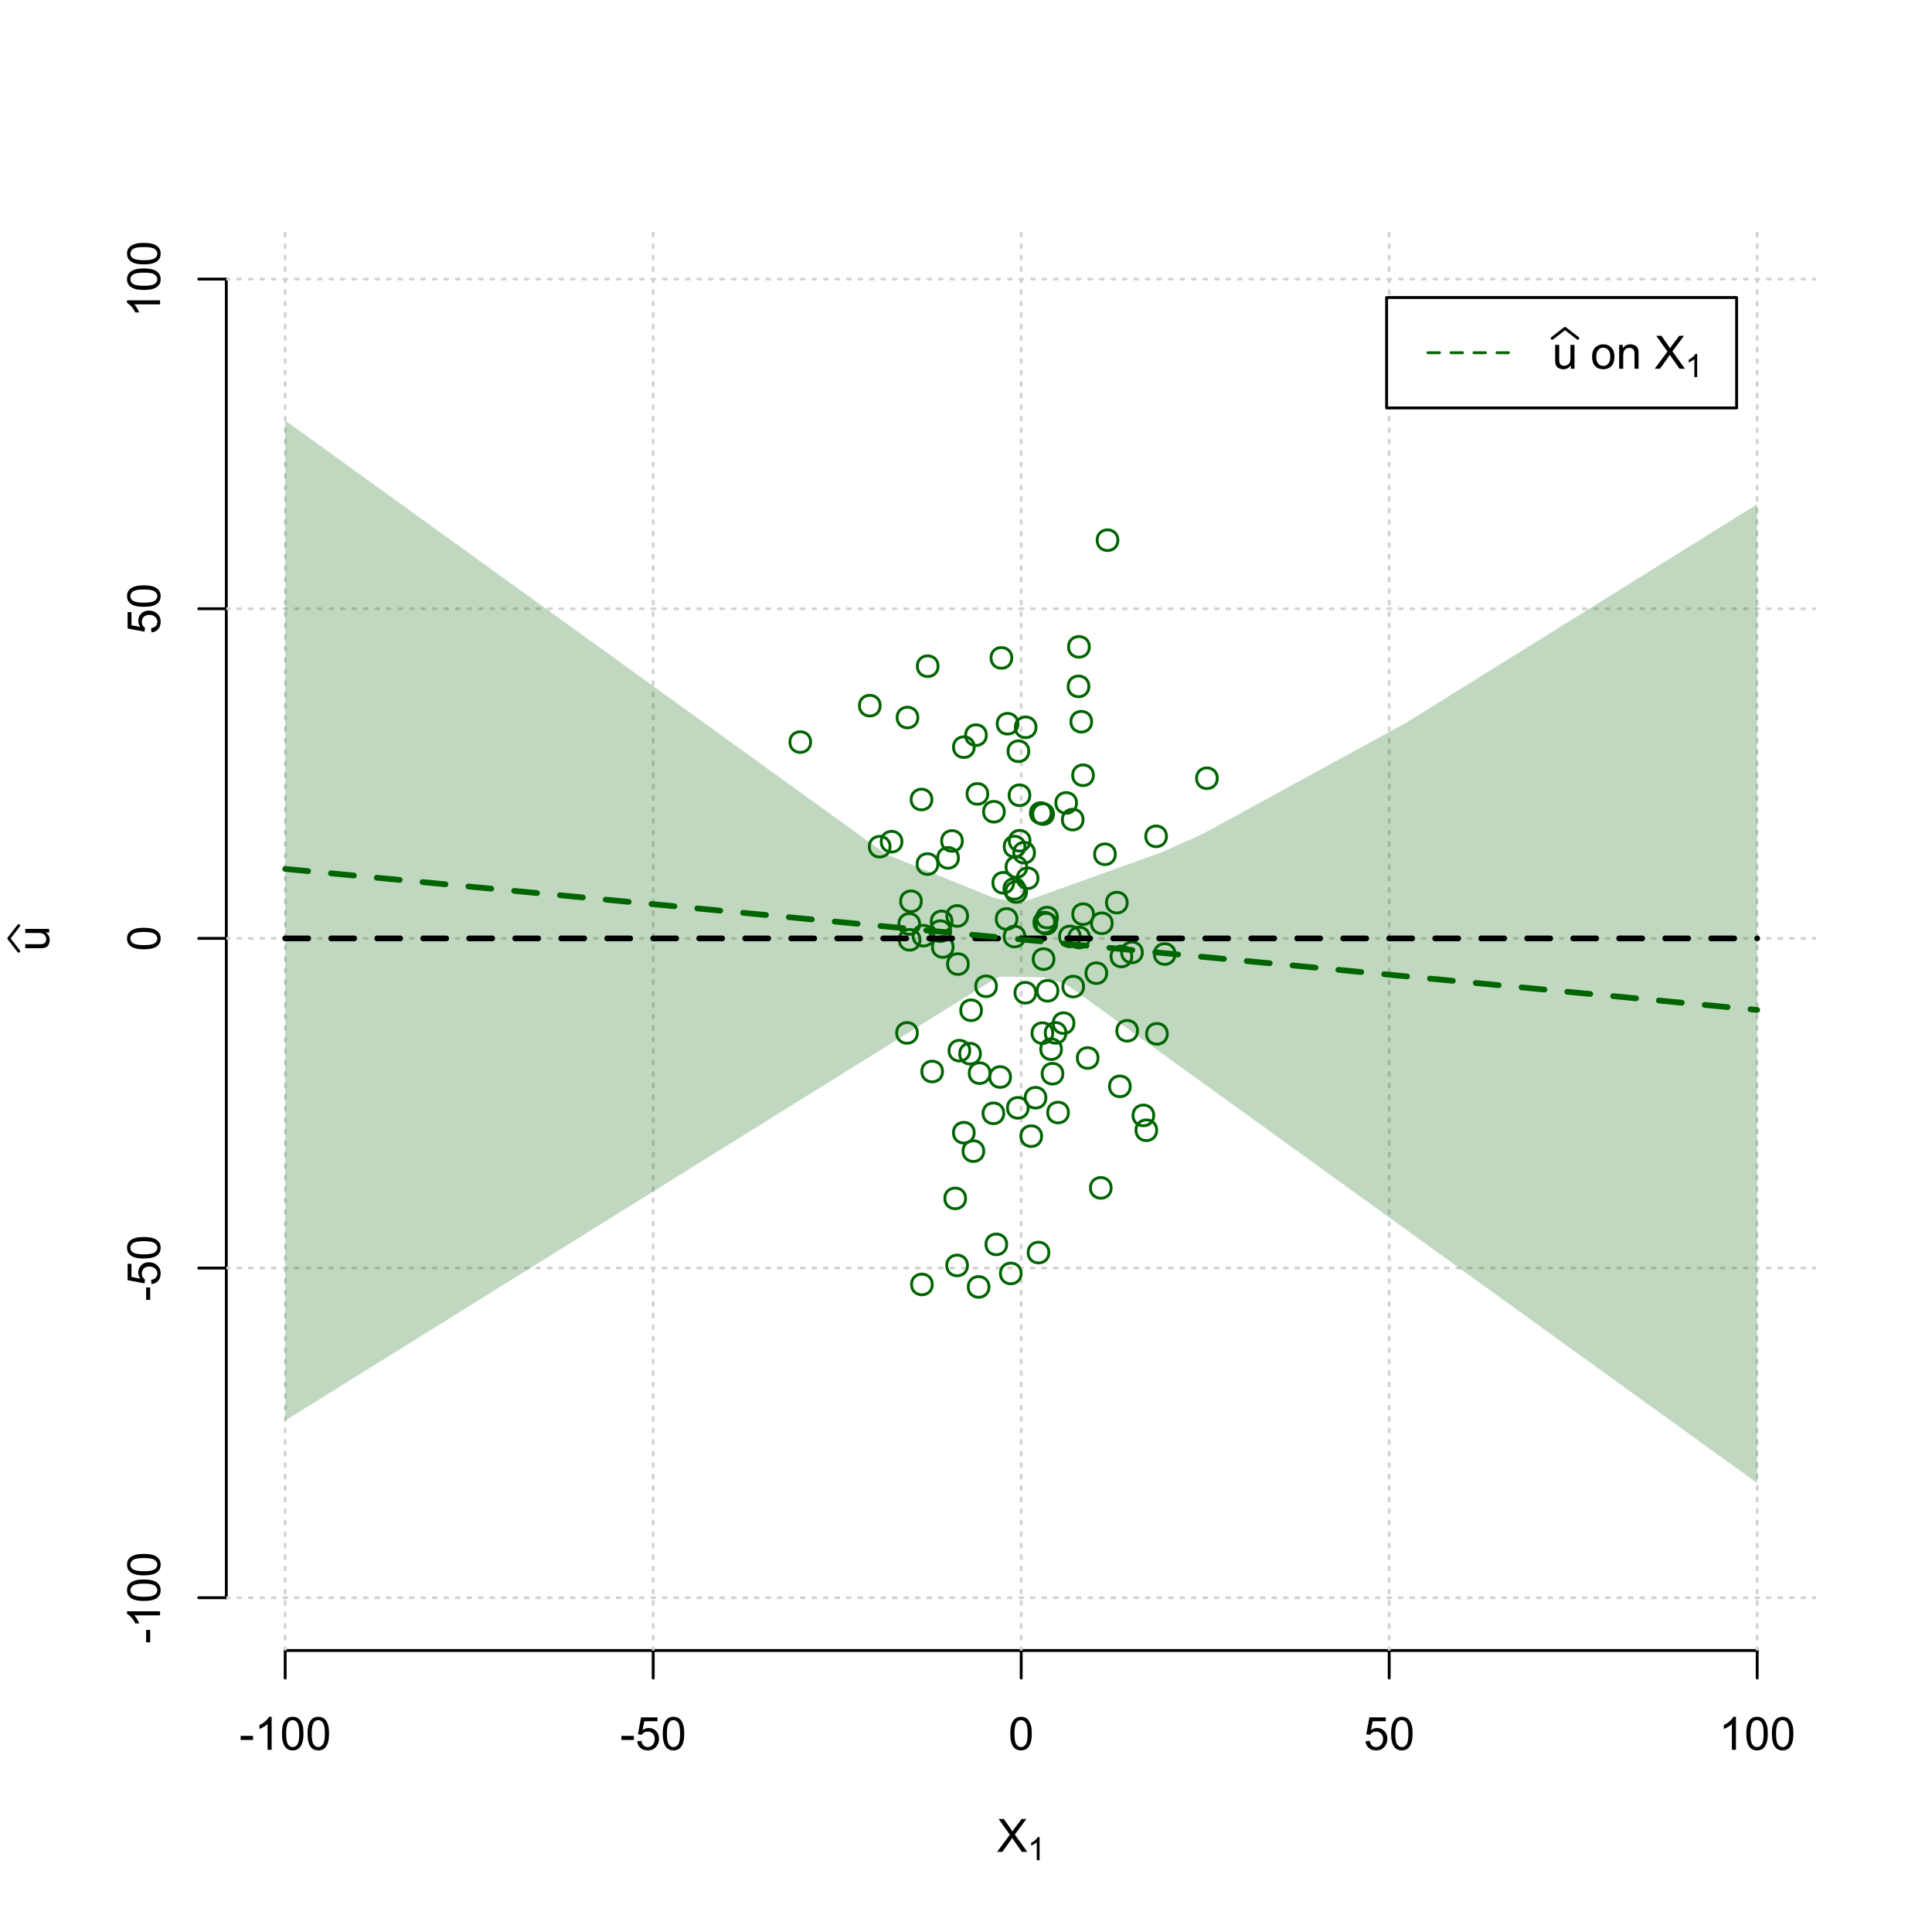 <?xml version="1.0" encoding="UTF-8"?>
<svg xmlns="http://www.w3.org/2000/svg" xmlns:xlink="http://www.w3.org/1999/xlink" width="504pt" height="504pt" viewBox="0 0 504 504" version="1.1">
<defs>
<g>
<symbol overflow="visible" id="glyph0-0">
<path style="stroke:none;" d="M 1.5 0 L 1.5 -7.5 L 7.5 -7.5 L 7.5 0 Z M 1.688 -0.188 L 7.312 -0.188 L 7.312 -7.312 L 1.688 -7.312 Z M 1.688 -0.188 "/>
</symbol>
<symbol overflow="visible" id="glyph0-1">
<path style="stroke:none;" d="M 0.055 0 L 3.375 -4.477 L 0.445 -8.59 L 1.797 -8.59 L 3.359 -6.387 C 3.68 -5.93 3.91 -5.578 4.047 -5.332 C 4.238 -5.645 4.465 -5.969 4.727 -6.312 L 6.457 -8.59 L 7.695 -8.59 L 4.676 -4.539 L 7.93 0 L 6.523 0 L 4.359 -3.062 C 4.238 -3.238 4.113 -3.43 3.984 -3.641 C 3.789 -3.324 3.652 -3.109 3.574 -2.992 L 1.418 0 Z M 0.055 0 "/>
</symbol>
<symbol overflow="visible" id="glyph0-2">
<path style="stroke:none;" d="M 0.383 -2.578 L 0.383 -3.641 L 3.621 -3.641 L 3.621 -2.578 Z M 0.383 -2.578 "/>
</symbol>
<symbol overflow="visible" id="glyph0-3">
<path style="stroke:none;" d="M 4.469 0 L 3.414 0 L 3.414 -6.719 C 3.16 -6.477 2.828 -6.234 2.414 -5.996 C 2 -5.75 1.629 -5.57 1.305 -5.449 L 1.305 -6.469 C 1.895 -6.742 2.41 -7.078 2.852 -7.477 C 3.293 -7.871 3.605 -8.254 3.789 -8.625 L 4.469 -8.625 Z M 4.469 0 "/>
</symbol>
<symbol overflow="visible" id="glyph0-4">
<path style="stroke:none;" d="M 0.5 -4.234 C 0.496 -5.246 0.602 -6.062 0.812 -6.688 C 1.02 -7.305 1.328 -7.785 1.742 -8.121 C 2.148 -8.457 2.668 -8.625 3.297 -8.625 C 3.758 -8.625 4.164 -8.531 4.512 -8.348 C 4.855 -8.16 5.141 -7.891 5.371 -7.543 C 5.594 -7.191 5.773 -6.766 5.906 -6.266 C 6.035 -5.762 6.098 -5.086 6.102 -4.234 C 6.098 -3.227 5.996 -2.414 5.789 -1.797 C 5.578 -1.176 5.266 -0.695 4.859 -0.359 C 4.445 -0.02 3.926 0.145 3.297 0.148 C 2.465 0.145 1.816 -0.148 1.348 -0.742 C 0.781 -1.457 0.496 -2.621 0.5 -4.234 Z M 1.582 -4.234 C 1.582 -2.824 1.746 -1.887 2.074 -1.418 C 2.402 -0.949 2.809 -0.715 3.297 -0.719 C 3.777 -0.715 4.184 -0.949 4.52 -1.422 C 4.848 -1.887 5.016 -2.824 5.016 -4.234 C 5.016 -5.648 4.848 -6.59 4.52 -7.055 C 4.184 -7.516 3.773 -7.746 3.289 -7.75 C 2.801 -7.746 2.414 -7.543 2.125 -7.137 C 1.762 -6.613 1.582 -5.645 1.582 -4.234 Z M 1.582 -4.234 "/>
</symbol>
<symbol overflow="visible" id="glyph0-5">
<path style="stroke:none;" d="M 0.5 -2.25 L 1.605 -2.344 C 1.684 -1.805 1.871 -1.398 2.176 -1.125 C 2.473 -0.852 2.836 -0.715 3.258 -0.719 C 3.766 -0.715 4.195 -0.906 4.547 -1.293 C 4.898 -1.672 5.074 -2.18 5.074 -2.82 C 5.074 -3.414 4.902 -3.891 4.566 -4.242 C 4.227 -4.59 3.785 -4.762 3.242 -4.766 C 2.898 -4.762 2.594 -4.684 2.32 -4.531 C 2.047 -4.375 1.832 -4.176 1.676 -3.93 L 0.688 -4.062 L 1.516 -8.473 L 5.789 -8.473 L 5.789 -7.465 L 2.359 -7.465 L 1.898 -5.156 C 2.414 -5.516 2.953 -5.695 3.523 -5.695 C 4.27 -5.695 4.902 -5.434 5.422 -4.914 C 5.934 -4.395 6.191 -3.727 6.195 -2.914 C 6.191 -2.133 5.965 -1.461 5.516 -0.898 C 4.961 -0.199 4.211 0.145 3.258 0.148 C 2.477 0.145 1.836 -0.07 1.344 -0.508 C 0.844 -0.941 0.562 -1.523 0.5 -2.25 Z M 0.5 -2.25 "/>
</symbol>
<symbol overflow="visible" id="glyph0-6">
<path style="stroke:none;" d="M 4.867 0 L 4.867 -0.914 C 4.379 -0.211 3.723 0.141 2.895 0.141 C 2.527 0.141 2.184 0.07 1.867 -0.07 C 1.547 -0.211 1.309 -0.387 1.156 -0.602 C 1 -0.812 0.895 -1.074 0.832 -1.383 C 0.785 -1.59 0.762 -1.918 0.766 -2.367 L 0.766 -6.223 L 1.82 -6.223 L 1.82 -2.773 C 1.816 -2.219 1.84 -1.848 1.887 -1.656 C 1.949 -1.379 2.09 -1.16 2.309 -1.004 C 2.523 -0.84 2.789 -0.762 3.105 -0.766 C 3.418 -0.762 3.715 -0.844 3.996 -1.008 C 4.273 -1.172 4.469 -1.391 4.586 -1.672 C 4.699 -1.949 4.758 -2.355 4.758 -2.891 L 4.758 -6.223 L 5.812 -6.223 L 5.812 0 Z M 4.867 0 "/>
</symbol>
<symbol overflow="visible" id="glyph0-7">
<path style="stroke:none;" d=""/>
</symbol>
<symbol overflow="visible" id="glyph0-8">
<path style="stroke:none;" d="M 0.398 -3.109 C 0.398 -4.262 0.719 -5.117 1.359 -5.672 C 1.895 -6.133 2.547 -6.363 3.316 -6.363 C 4.172 -6.363 4.871 -6.082 5.414 -5.52 C 5.953 -4.957 6.223 -4.184 6.227 -3.199 C 6.223 -2.398 6.102 -1.766 5.867 -1.309 C 5.625 -0.848 5.277 -0.492 4.82 -0.238 C 4.359 0.016 3.859 0.141 3.316 0.141 C 2.441 0.141 1.734 -0.137 1.203 -0.695 C 0.664 -1.254 0.398 -2.059 0.398 -3.109 Z M 1.484 -3.109 C 1.48 -2.309 1.656 -1.711 2.004 -1.32 C 2.348 -0.922 2.785 -0.727 3.316 -0.727 C 3.84 -0.727 4.273 -0.926 4.621 -1.324 C 4.969 -1.723 5.145 -2.328 5.145 -3.148 C 5.145 -3.914 4.969 -4.496 4.617 -4.895 C 4.266 -5.289 3.832 -5.488 3.316 -5.492 C 2.785 -5.488 2.348 -5.293 2.004 -4.898 C 1.656 -4.5 1.48 -3.902 1.484 -3.109 Z M 1.484 -3.109 "/>
</symbol>
<symbol overflow="visible" id="glyph0-9">
<path style="stroke:none;" d="M 0.789 0 L 0.789 -6.223 L 1.742 -6.223 L 1.742 -5.336 C 2.195 -6.02 2.855 -6.363 3.719 -6.363 C 4.09 -6.363 4.434 -6.293 4.754 -6.16 C 5.066 -6.023 5.305 -5.848 5.461 -5.633 C 5.617 -5.41 5.727 -5.152 5.789 -4.852 C 5.828 -4.656 5.848 -4.312 5.848 -3.828 L 5.848 0 L 4.793 0 L 4.793 -3.785 C 4.793 -4.215 4.75 -4.535 4.668 -4.75 C 4.586 -4.961 4.441 -5.129 4.234 -5.258 C 4.023 -5.383 3.777 -5.449 3.5 -5.449 C 3.047 -5.449 2.66 -5.305 2.332 -5.02 C 2.004 -4.734 1.84 -4.195 1.844 -3.398 L 1.844 0 Z M 0.789 0 "/>
</symbol>
<symbol overflow="visible" id="glyph1-0">
<path style="stroke:none;" d="M 1.051 0 L 1.051 -5.25 L 5.25 -5.25 L 5.25 0 Z M 1.18 -0.133 L 5.117 -0.133 L 5.117 -5.117 L 1.18 -5.117 Z M 1.18 -0.133 "/>
</symbol>
<symbol overflow="visible" id="glyph1-1">
<path style="stroke:none;" d="M 3.129 0 L 2.391 0 L 2.391 -4.703 C 2.211 -4.531 1.977 -4.363 1.691 -4.195 C 1.398 -4.023 1.141 -3.895 0.914 -3.812 L 0.914 -4.527 C 1.328 -4.719 1.688 -4.953 1.996 -5.234 C 2.305 -5.508 2.523 -5.777 2.652 -6.039 L 3.129 -6.039 Z M 3.129 0 "/>
</symbol>
<symbol overflow="visible" id="glyph2-0">
<path style="stroke:none;" d="M 0 -1.5 L -7.5 -1.5 L -7.5 -7.5 L 0 -7.5 Z M -0.188 -1.688 L -0.188 -7.312 L -7.312 -7.312 L -7.312 -1.688 Z M -0.188 -1.688 "/>
</symbol>
<symbol overflow="visible" id="glyph2-1">
<path style="stroke:none;" d="M 0 -4.867 L -0.914 -4.867 C -0.211 -4.379 0.141 -3.723 0.141 -2.895 C 0.141 -2.527 0.07 -2.184 -0.07 -1.867 C -0.211 -1.547 -0.387 -1.309 -0.598 -1.156 C -0.809 -1 -1.07 -0.895 -1.383 -0.832 C -1.59 -0.789 -1.918 -0.766 -2.367 -0.77 L -6.223 -0.77 L -6.223 -1.824 L -2.773 -1.824 C -2.219 -1.82 -1.848 -1.844 -1.656 -1.887 C -1.379 -1.949 -1.16 -2.09 -1.004 -2.309 C -0.84 -2.523 -0.762 -2.789 -0.766 -3.105 C -0.762 -3.418 -0.844 -3.715 -1.008 -3.996 C -1.172 -4.273 -1.391 -4.469 -1.672 -4.586 C -1.945 -4.699 -2.352 -4.758 -2.887 -4.758 L -6.223 -4.758 L -6.223 -5.812 L 0 -5.812 Z M 0 -4.867 "/>
</symbol>
<symbol overflow="visible" id="glyph2-2">
<path style="stroke:none;" d="M -2.578 -0.383 L -3.641 -0.383 L -3.641 -3.621 L -2.578 -3.621 Z M -2.578 -0.383 "/>
</symbol>
<symbol overflow="visible" id="glyph2-3">
<path style="stroke:none;" d="M 0 -4.469 L 0 -3.414 L -6.719 -3.418 C -6.477 -3.16 -6.234 -2.828 -5.996 -2.418 C -5.75 -2.004 -5.57 -1.633 -5.449 -1.309 L -6.469 -1.309 C -6.742 -1.895 -7.078 -2.41 -7.477 -2.852 C -7.871 -3.293 -8.254 -3.605 -8.625 -3.793 L -8.625 -4.473 Z M 0 -4.469 "/>
</symbol>
<symbol overflow="visible" id="glyph2-4">
<path style="stroke:none;" d="M -4.234 -0.5 C -5.246 -0.496 -6.062 -0.602 -6.688 -0.812 C -7.305 -1.02 -7.785 -1.328 -8.121 -1.742 C -8.457 -2.152 -8.625 -2.672 -8.625 -3.301 C -8.625 -3.758 -8.531 -4.164 -8.348 -4.512 C -8.16 -4.859 -7.891 -5.145 -7.543 -5.371 C -7.191 -5.594 -6.766 -5.773 -6.266 -5.906 C -5.762 -6.035 -5.086 -6.098 -4.234 -6.102 C -3.223 -6.098 -2.41 -5.996 -1.793 -5.789 C -1.176 -5.578 -0.695 -5.266 -0.359 -4.859 C -0.02 -4.445 0.145 -3.926 0.148 -3.297 C 0.145 -2.465 -0.148 -1.816 -0.742 -1.348 C -1.457 -0.781 -2.621 -0.496 -4.234 -0.5 Z M -4.234 -1.582 C -2.824 -1.582 -1.887 -1.746 -1.418 -2.074 C -0.949 -2.402 -0.715 -2.809 -0.719 -3.297 C -0.715 -3.777 -0.949 -4.184 -1.422 -4.52 C -1.887 -4.848 -2.824 -5.016 -4.234 -5.016 C -5.648 -5.016 -6.59 -4.848 -7.055 -4.52 C -7.516 -4.188 -7.746 -3.777 -7.75 -3.289 C -7.746 -2.801 -7.543 -2.414 -7.137 -2.129 C -6.613 -1.762 -5.645 -1.582 -4.234 -1.582 Z M -4.234 -1.582 "/>
</symbol>
<symbol overflow="visible" id="glyph2-5">
<path style="stroke:none;" d="M -2.25 -0.5 L -2.344 -1.605 C -1.805 -1.684 -1.398 -1.871 -1.125 -2.176 C -0.852 -2.473 -0.715 -2.836 -0.719 -3.258 C -0.715 -3.766 -0.906 -4.195 -1.293 -4.547 C -1.672 -4.898 -2.18 -5.074 -2.816 -5.074 C -3.414 -5.074 -3.891 -4.902 -4.242 -4.566 C -4.59 -4.227 -4.762 -3.785 -4.766 -3.242 C -4.762 -2.898 -4.684 -2.594 -4.531 -2.32 C -4.375 -2.047 -4.176 -1.832 -3.93 -1.676 L -4.062 -0.688 L -8.473 -1.52 L -8.473 -5.789 L -7.465 -5.789 L -7.465 -2.363 L -5.156 -1.898 C -5.516 -2.414 -5.695 -2.953 -5.695 -3.523 C -5.695 -4.27 -5.434 -4.902 -4.914 -5.422 C -4.395 -5.934 -3.727 -6.191 -2.91 -6.195 C -2.133 -6.191 -1.461 -5.965 -0.895 -5.516 C -0.199 -4.961 0.145 -4.211 0.148 -3.258 C 0.145 -2.477 -0.07 -1.836 -0.508 -1.344 C -0.941 -0.848 -1.523 -0.566 -2.25 -0.5 Z M -2.25 -0.5 "/>
</symbol>
</g>
<clipPath id="clip1">
  <path d="M 74 59.039 L 75 59.039 L 75 430.559 L 74 430.559 Z M 74 59.039 "/>
</clipPath>
<clipPath id="clip2">
  <path d="M 170 59.039 L 171 59.039 L 171 430.559 L 170 430.559 Z M 170 59.039 "/>
</clipPath>
<clipPath id="clip3">
  <path d="M 266 59.039 L 267 59.039 L 267 430.559 L 266 430.559 Z M 266 59.039 "/>
</clipPath>
<clipPath id="clip4">
  <path d="M 362 59.039 L 363 59.039 L 363 430.559 L 362 430.559 Z M 362 59.039 "/>
</clipPath>
<clipPath id="clip5">
  <path d="M 458 59.039 L 459 59.039 L 459 430.559 L 458 430.559 Z M 458 59.039 "/>
</clipPath>
<clipPath id="clip6">
  <path d="M 59.039 416 L 473.758 416 L 473.758 418 L 59.039 418 Z M 59.039 416 "/>
</clipPath>
<clipPath id="clip7">
  <path d="M 59.039 330 L 473.758 330 L 473.758 332 L 59.039 332 Z M 59.039 330 "/>
</clipPath>
<clipPath id="clip8">
  <path d="M 59.039 244 L 473.758 244 L 473.758 246 L 59.039 246 Z M 59.039 244 "/>
</clipPath>
<clipPath id="clip9">
  <path d="M 59.039 158 L 473.758 158 L 473.758 160 L 59.039 160 Z M 59.039 158 "/>
</clipPath>
<clipPath id="clip10">
  <path d="M 59.039 72 L 473.758 72 L 473.758 74 L 59.039 74 Z M 59.039 72 "/>
</clipPath>
</defs>
<g id="surface3546">
<rect x="0" y="0" width="504" height="504" style="fill:rgb(100%,100%,100%);fill-opacity:1;stroke:none;"/>
<g style="fill:rgb(0%,0%,0%);fill-opacity:1;">
  <use xlink:href="#glyph0-1" x="260.062" y="483.102"/>
</g>
<g style="fill:rgb(0%,0%,0%);fill-opacity:1;">
  <use xlink:href="#glyph1-1" x="268.066" y="485.281"/>
</g>
<g style="fill:rgb(0%,0%,0%);fill-opacity:1;">
  <use xlink:href="#glyph2-1" x="12.82" y="248.137"/>
</g>
<path style="fill:none;stroke-width:0.75;stroke-linecap:round;stroke-linejoin:round;stroke:rgb(0%,0%,0%);stroke-opacity:1;stroke-miterlimit:10;" d="M 4.879 248.137 L 2.301 244.801 L 4.879 241.465 "/>
<path style="fill:none;stroke-width:0.75;stroke-linecap:round;stroke-linejoin:round;stroke:rgb(0%,0%,0%);stroke-opacity:1;stroke-miterlimit:10;" d="M 74.398 430.559 L 458.398 430.559 "/>
<path style="fill:none;stroke-width:0.75;stroke-linecap:round;stroke-linejoin:round;stroke:rgb(0%,0%,0%);stroke-opacity:1;stroke-miterlimit:10;" d="M 74.398 430.559 L 74.398 437.762 "/>
<path style="fill:none;stroke-width:0.75;stroke-linecap:round;stroke-linejoin:round;stroke:rgb(0%,0%,0%);stroke-opacity:1;stroke-miterlimit:10;" d="M 170.398 430.559 L 170.398 437.762 "/>
<path style="fill:none;stroke-width:0.75;stroke-linecap:round;stroke-linejoin:round;stroke:rgb(0%,0%,0%);stroke-opacity:1;stroke-miterlimit:10;" d="M 266.398 430.559 L 266.398 437.762 "/>
<path style="fill:none;stroke-width:0.75;stroke-linecap:round;stroke-linejoin:round;stroke:rgb(0%,0%,0%);stroke-opacity:1;stroke-miterlimit:10;" d="M 362.398 430.559 L 362.398 437.762 "/>
<path style="fill:none;stroke-width:0.75;stroke-linecap:round;stroke-linejoin:round;stroke:rgb(0%,0%,0%);stroke-opacity:1;stroke-miterlimit:10;" d="M 458.398 430.559 L 458.398 437.762 "/>
<g style="fill:rgb(0%,0%,0%);fill-opacity:1;">
  <use xlink:href="#glyph0-2" x="62.391" y="456.48"/>
  <use xlink:href="#glyph0-3" x="66.387" y="456.48"/>
  <use xlink:href="#glyph0-4" x="73.061" y="456.48"/>
  <use xlink:href="#glyph0-4" x="79.734" y="456.48"/>
</g>
<g style="fill:rgb(0%,0%,0%);fill-opacity:1;">
  <use xlink:href="#glyph0-2" x="161.727" y="456.48"/>
  <use xlink:href="#glyph0-5" x="165.723" y="456.48"/>
  <use xlink:href="#glyph0-4" x="172.396" y="456.48"/>
</g>
<g style="fill:rgb(0%,0%,0%);fill-opacity:1;">
  <use xlink:href="#glyph0-4" x="263.062" y="456.48"/>
</g>
<g style="fill:rgb(0%,0%,0%);fill-opacity:1;">
  <use xlink:href="#glyph0-5" x="355.727" y="456.48"/>
  <use xlink:href="#glyph0-4" x="362.4" y="456.48"/>
</g>
<g style="fill:rgb(0%,0%,0%);fill-opacity:1;">
  <use xlink:href="#glyph0-3" x="448.387" y="456.48"/>
  <use xlink:href="#glyph0-4" x="455.061" y="456.48"/>
  <use xlink:href="#glyph0-4" x="461.734" y="456.48"/>
</g>
<path style="fill:none;stroke-width:0.75;stroke-linecap:round;stroke-linejoin:round;stroke:rgb(0%,0%,0%);stroke-opacity:1;stroke-miterlimit:10;" d="M 59.039 416.801 L 59.039 72.801 "/>
<path style="fill:none;stroke-width:0.75;stroke-linecap:round;stroke-linejoin:round;stroke:rgb(0%,0%,0%);stroke-opacity:1;stroke-miterlimit:10;" d="M 59.039 416.801 L 51.84 416.801 "/>
<path style="fill:none;stroke-width:0.75;stroke-linecap:round;stroke-linejoin:round;stroke:rgb(0%,0%,0%);stroke-opacity:1;stroke-miterlimit:10;" d="M 59.039 330.801 L 51.84 330.801 "/>
<path style="fill:none;stroke-width:0.75;stroke-linecap:round;stroke-linejoin:round;stroke:rgb(0%,0%,0%);stroke-opacity:1;stroke-miterlimit:10;" d="M 59.039 244.801 L 51.84 244.801 "/>
<path style="fill:none;stroke-width:0.75;stroke-linecap:round;stroke-linejoin:round;stroke:rgb(0%,0%,0%);stroke-opacity:1;stroke-miterlimit:10;" d="M 59.039 158.801 L 51.84 158.801 "/>
<path style="fill:none;stroke-width:0.75;stroke-linecap:round;stroke-linejoin:round;stroke:rgb(0%,0%,0%);stroke-opacity:1;stroke-miterlimit:10;" d="M 59.039 72.801 L 51.84 72.801 "/>
<g style="fill:rgb(0%,0%,0%);fill-opacity:1;">
  <use xlink:href="#glyph2-2" x="41.762" y="428.809"/>
  <use xlink:href="#glyph2-3" x="41.762" y="424.812"/>
  <use xlink:href="#glyph2-4" x="41.762" y="418.139"/>
  <use xlink:href="#glyph2-4" x="41.762" y="411.465"/>
</g>
<g style="fill:rgb(0%,0%,0%);fill-opacity:1;">
  <use xlink:href="#glyph2-2" x="41.762" y="339.473"/>
  <use xlink:href="#glyph2-5" x="41.762" y="335.477"/>
  <use xlink:href="#glyph2-4" x="41.762" y="328.803"/>
</g>
<g style="fill:rgb(0%,0%,0%);fill-opacity:1;">
  <use xlink:href="#glyph2-4" x="41.762" y="248.137"/>
</g>
<g style="fill:rgb(0%,0%,0%);fill-opacity:1;">
  <use xlink:href="#glyph2-5" x="41.762" y="165.473"/>
  <use xlink:href="#glyph2-4" x="41.762" y="158.799"/>
</g>
<g style="fill:rgb(0%,0%,0%);fill-opacity:1;">
  <use xlink:href="#glyph2-3" x="41.762" y="82.812"/>
  <use xlink:href="#glyph2-4" x="41.762" y="76.139"/>
  <use xlink:href="#glyph2-4" x="41.762" y="69.465"/>
</g>
<g clip-path="url(#clip1)" clip-rule="nonzero">
<path style="fill:none;stroke-width:0.75;stroke-linecap:round;stroke-linejoin:round;stroke:rgb(82.745%,82.745%,82.745%);stroke-opacity:1;stroke-dasharray:0.75,2.25;stroke-miterlimit:10;" d="M 74.398 430.559 L 74.398 59.039 "/>
</g>
<g clip-path="url(#clip2)" clip-rule="nonzero">
<path style="fill:none;stroke-width:0.75;stroke-linecap:round;stroke-linejoin:round;stroke:rgb(82.745%,82.745%,82.745%);stroke-opacity:1;stroke-dasharray:0.75,2.25;stroke-miterlimit:10;" d="M 170.398 430.559 L 170.398 59.039 "/>
</g>
<g clip-path="url(#clip3)" clip-rule="nonzero">
<path style="fill:none;stroke-width:0.75;stroke-linecap:round;stroke-linejoin:round;stroke:rgb(82.745%,82.745%,82.745%);stroke-opacity:1;stroke-dasharray:0.75,2.25;stroke-miterlimit:10;" d="M 266.398 430.559 L 266.398 59.039 "/>
</g>
<g clip-path="url(#clip4)" clip-rule="nonzero">
<path style="fill:none;stroke-width:0.75;stroke-linecap:round;stroke-linejoin:round;stroke:rgb(82.745%,82.745%,82.745%);stroke-opacity:1;stroke-dasharray:0.75,2.25;stroke-miterlimit:10;" d="M 362.398 430.559 L 362.398 59.039 "/>
</g>
<g clip-path="url(#clip5)" clip-rule="nonzero">
<path style="fill:none;stroke-width:0.75;stroke-linecap:round;stroke-linejoin:round;stroke:rgb(82.745%,82.745%,82.745%);stroke-opacity:1;stroke-dasharray:0.75,2.25;stroke-miterlimit:10;" d="M 458.398 430.559 L 458.398 59.039 "/>
</g>
<g clip-path="url(#clip6)" clip-rule="nonzero">
<path style="fill:none;stroke-width:0.75;stroke-linecap:round;stroke-linejoin:round;stroke:rgb(82.745%,82.745%,82.745%);stroke-opacity:1;stroke-dasharray:0.75,2.25;stroke-miterlimit:10;" d="M 59.039 416.801 L 473.762 416.801 "/>
</g>
<g clip-path="url(#clip7)" clip-rule="nonzero">
<path style="fill:none;stroke-width:0.75;stroke-linecap:round;stroke-linejoin:round;stroke:rgb(82.745%,82.745%,82.745%);stroke-opacity:1;stroke-dasharray:0.75,2.25;stroke-miterlimit:10;" d="M 59.039 330.801 L 473.762 330.801 "/>
</g>
<g clip-path="url(#clip8)" clip-rule="nonzero">
<path style="fill:none;stroke-width:0.75;stroke-linecap:round;stroke-linejoin:round;stroke:rgb(82.745%,82.745%,82.745%);stroke-opacity:1;stroke-dasharray:0.75,2.25;stroke-miterlimit:10;" d="M 59.039 244.801 L 473.762 244.801 "/>
</g>
<g clip-path="url(#clip9)" clip-rule="nonzero">
<path style="fill:none;stroke-width:0.75;stroke-linecap:round;stroke-linejoin:round;stroke:rgb(82.745%,82.745%,82.745%);stroke-opacity:1;stroke-dasharray:0.75,2.25;stroke-miterlimit:10;" d="M 59.039 158.801 L 473.762 158.801 "/>
</g>
<g clip-path="url(#clip10)" clip-rule="nonzero">
<path style="fill:none;stroke-width:0.75;stroke-linecap:round;stroke-linejoin:round;stroke:rgb(82.745%,82.745%,82.745%);stroke-opacity:1;stroke-dasharray:0.75,2.25;stroke-miterlimit:10;" d="M 59.039 72.801 L 473.762 72.801 "/>
</g>
<path style=" stroke:none;fill-rule:nonzero;fill:rgb(0%,39.216%,0%);fill-opacity:0.251;" d="M 74.398 72.801 L 74.398 109.699 L 76.32 111.086 L 78.238 112.473 L 80.16 113.855 L 82.078 115.242 L 85.922 118.016 L 87.84 119.402 L 89.762 120.785 L 91.68 122.172 L 93.602 123.559 L 95.52 124.945 L 97.441 126.332 L 99.359 127.715 L 101.281 129.102 L 103.199 130.488 L 105.121 131.875 L 107.039 133.262 L 108.961 134.645 L 110.879 136.031 L 112.801 137.418 L 114.719 138.805 L 116.641 140.191 L 118.559 141.574 L 120.48 142.961 L 122.398 144.348 L 124.32 145.734 L 126.238 147.121 L 128.16 148.508 L 130.078 149.891 L 133.922 152.664 L 135.84 154.051 L 137.762 155.438 L 139.68 156.82 L 141.602 158.207 L 143.52 159.594 L 145.441 160.98 L 147.359 162.367 L 149.281 163.75 L 151.199 165.137 L 153.121 166.523 L 155.039 167.91 L 156.961 169.297 L 158.879 170.68 L 160.801 172.066 L 162.719 173.453 L 164.641 174.84 L 166.559 176.227 L 168.48 177.609 L 170.398 178.996 L 172.32 180.383 L 174.238 181.77 L 176.16 183.156 L 178.078 184.539 L 181.922 187.312 L 183.84 188.699 L 185.762 190.086 L 187.68 191.473 L 189.602 192.855 L 191.52 194.242 L 193.441 195.629 L 195.359 197.016 L 197.281 198.402 L 199.199 199.785 L 201.121 201.172 L 203.039 202.559 L 204.961 203.945 L 206.879 205.332 L 208.801 206.715 L 210.719 208.102 L 212.641 209.488 L 214.559 210.875 L 216.48 212.262 L 218.398 213.645 L 220.32 215.031 L 222.238 216.418 L 224.16 217.805 L 226.078 219.191 L 228 220.574 L 229.922 221.961 L 231.84 223.113 L 233.762 223.891 L 235.68 224.672 L 237.602 225.449 L 239.52 226.227 L 241.441 227.008 L 243.359 227.785 L 245.281 228.566 L 247.199 229.344 L 249.121 230.125 L 251.039 230.902 L 252.961 231.684 L 254.879 232.461 L 256.801 233.242 L 258.719 234.02 L 260.641 234.543 L 262.559 234.805 L 264.48 235.07 L 266.398 235.336 L 268.32 234.812 L 270.238 234.121 L 272.16 233.434 L 274.078 232.742 L 276 232.055 L 277.922 231.363 L 279.84 230.676 L 281.762 229.984 L 283.68 229.293 L 285.602 228.605 L 287.52 227.914 L 289.441 227.227 L 291.359 226.535 L 293.281 225.848 L 295.199 225.156 L 297.121 224.469 L 299.039 223.777 L 300.961 223.09 L 302.879 222.398 L 304.801 221.57 L 306.719 220.703 L 308.641 219.84 L 310.559 218.977 L 312.48 218.113 L 314.398 217.191 L 316.32 216.145 L 318.238 215.094 L 320.16 214.043 L 322.078 212.996 L 325.922 210.895 L 327.84 209.848 L 329.762 208.797 L 331.68 207.75 L 333.602 206.699 L 335.52 205.648 L 337.441 204.602 L 339.359 203.551 L 341.281 202.5 L 343.199 201.453 L 345.121 200.402 L 347.039 199.352 L 348.961 198.305 L 350.879 197.254 L 352.801 196.203 L 354.719 195.156 L 356.641 194.105 L 358.559 193.055 L 360.48 192.008 L 362.398 190.957 L 364.32 189.906 L 366.238 188.859 L 368.16 187.715 L 370.078 186.52 L 373.922 184.129 L 375.84 182.934 L 377.762 181.738 L 379.68 180.543 L 381.602 179.348 L 383.52 178.152 L 385.441 176.957 L 387.359 175.762 L 389.281 174.566 L 391.199 173.371 L 393.121 172.176 L 395.039 170.98 L 396.961 169.785 L 398.879 168.59 L 400.801 167.395 L 402.719 166.199 L 404.641 165.004 L 406.559 163.809 L 408.48 162.613 L 410.398 161.418 L 412.32 160.223 L 414.238 159.027 L 416.16 157.832 L 418.078 156.637 L 421.922 154.246 L 423.84 153.051 L 425.762 151.855 L 427.68 150.66 L 429.602 149.465 L 431.52 148.27 L 433.441 147.074 L 435.359 145.879 L 437.281 144.684 L 439.199 143.488 L 441.121 142.293 L 443.039 141.098 L 444.961 139.902 L 446.879 138.707 L 448.801 137.512 L 450.719 136.316 L 452.641 135.121 L 454.559 133.926 L 456.48 132.73 L 458.398 131.535 L 458.398 72.801 L 458.398 416.801 L 458.398 386.891 L 456.48 385.504 L 454.559 384.121 L 452.641 382.734 L 450.719 381.348 L 448.801 379.961 L 446.879 378.574 L 444.961 377.191 L 443.039 375.805 L 441.121 374.418 L 439.199 373.031 L 437.281 371.645 L 435.359 370.262 L 433.441 368.875 L 431.52 367.488 L 429.602 366.102 L 427.68 364.715 L 425.762 363.332 L 423.84 361.945 L 421.922 360.559 L 418.078 357.785 L 416.16 356.398 L 414.238 355.016 L 412.32 353.629 L 410.398 352.242 L 408.48 350.855 L 406.559 349.469 L 404.641 348.086 L 402.719 346.699 L 400.801 345.312 L 398.879 343.926 L 396.961 342.539 L 395.039 341.156 L 393.121 339.77 L 391.199 338.383 L 389.281 336.996 L 387.359 335.609 L 385.441 334.227 L 383.52 332.84 L 381.602 331.453 L 379.68 330.066 L 377.762 328.68 L 375.84 327.297 L 373.922 325.91 L 370.078 323.137 L 368.16 321.75 L 366.238 320.367 L 364.32 318.98 L 362.398 317.594 L 360.48 316.207 L 358.559 314.82 L 356.641 313.434 L 354.719 312.051 L 352.801 310.664 L 350.879 309.277 L 348.961 307.891 L 347.039 306.504 L 345.121 305.121 L 343.199 303.734 L 341.281 302.348 L 339.359 300.961 L 337.441 299.574 L 335.52 298.191 L 333.602 296.805 L 331.68 295.418 L 329.762 294.031 L 327.84 292.645 L 325.922 291.262 L 322.078 288.488 L 320.16 287.102 L 318.238 285.715 L 316.32 284.332 L 314.398 282.945 L 312.48 281.559 L 310.559 280.172 L 308.641 278.785 L 306.719 277.402 L 304.801 276.016 L 302.879 274.629 L 300.961 273.242 L 299.039 271.855 L 297.121 270.469 L 295.199 269.086 L 293.281 267.699 L 291.359 266.312 L 289.441 264.926 L 287.52 263.539 L 285.602 262.156 L 283.68 260.77 L 281.762 259.383 L 279.84 257.996 L 277.922 256.723 L 276 256.145 L 274.078 255.562 L 272.16 254.984 L 270.238 254.898 L 268.32 254.871 L 266.398 254.848 L 264.48 254.82 L 262.559 254.797 L 260.641 254.848 L 258.719 255.844 L 256.801 257.039 L 254.879 258.234 L 252.961 259.43 L 251.039 260.625 L 249.121 261.82 L 247.199 263.016 L 245.281 264.211 L 243.359 265.406 L 241.441 266.602 L 239.52 267.797 L 237.602 268.992 L 235.68 270.188 L 233.762 271.383 L 231.84 272.578 L 229.922 273.773 L 226.078 276.164 L 224.16 277.359 L 222.238 278.555 L 220.32 279.75 L 218.398 280.945 L 216.48 282.141 L 214.559 283.336 L 212.641 284.531 L 210.719 285.727 L 208.801 286.922 L 206.879 288.117 L 204.961 289.312 L 203.039 290.508 L 201.121 291.703 L 199.199 292.898 L 197.281 294.094 L 195.359 295.289 L 193.441 296.484 L 191.52 297.68 L 189.602 298.875 L 187.68 300.07 L 185.762 301.266 L 183.84 302.461 L 181.922 303.656 L 178.078 306.047 L 176.16 307.242 L 174.238 308.438 L 172.32 309.633 L 170.398 310.828 L 168.48 312.023 L 166.559 313.219 L 164.641 314.414 L 162.719 315.609 L 160.801 316.805 L 158.879 318 L 156.961 319.195 L 155.039 320.391 L 153.121 321.586 L 151.199 322.781 L 149.281 323.977 L 147.359 325.172 L 145.441 326.367 L 143.52 327.562 L 141.602 328.758 L 139.68 329.953 L 137.762 331.148 L 135.84 332.344 L 133.922 333.539 L 130.078 335.93 L 128.16 337.125 L 126.238 338.32 L 124.32 339.516 L 122.398 340.711 L 120.48 341.906 L 118.559 343.102 L 116.641 344.297 L 114.719 345.492 L 112.801 346.688 L 110.879 347.883 L 108.961 349.078 L 107.039 350.273 L 105.121 351.469 L 103.199 352.664 L 101.281 353.855 L 99.359 355.051 L 97.441 356.246 L 95.52 357.441 L 93.602 358.637 L 91.68 359.832 L 89.762 361.027 L 87.84 362.223 L 85.922 363.418 L 82.078 365.809 L 80.16 367.004 L 78.238 368.199 L 76.32 369.395 L 74.398 370.59 L 74.398 416.801 Z M 74.398 72.801 "/>
<path style="fill:none;stroke-width:0.75;stroke-linecap:round;stroke-linejoin:round;stroke:rgb(0%,39.216%,0%);stroke-opacity:1;stroke-miterlimit:10;" d="M 252.383 330.117 C 252.383 333.719 246.984 333.719 246.984 330.117 C 246.984 326.52 252.383 326.52 252.383 330.117 "/>
<path style="fill:none;stroke-width:0.75;stroke-linecap:round;stroke-linejoin:round;stroke:rgb(0%,39.216%,0%);stroke-opacity:1;stroke-miterlimit:10;" d="M 244.652 225.406 C 244.652 229.004 239.254 229.004 239.254 225.406 C 239.254 221.805 244.652 221.805 244.652 225.406 "/>
<path style="fill:none;stroke-width:0.75;stroke-linecap:round;stroke-linejoin:round;stroke:rgb(0%,39.216%,0%);stroke-opacity:1;stroke-miterlimit:10;" d="M 289.863 309.883 C 289.863 313.484 284.465 313.484 284.465 309.883 C 284.465 306.281 289.863 306.281 289.863 309.883 "/>
<path style="fill:none;stroke-width:0.75;stroke-linecap:round;stroke-linejoin:round;stroke:rgb(0%,39.216%,0%);stroke-opacity:1;stroke-miterlimit:10;" d="M 259.941 257.293 C 259.941 260.895 254.543 260.895 254.543 257.293 C 254.543 253.691 259.941 253.691 259.941 257.293 "/>
<path style="fill:none;stroke-width:0.75;stroke-linecap:round;stroke-linejoin:round;stroke:rgb(0%,39.216%,0%);stroke-opacity:1;stroke-miterlimit:10;" d="M 257.676 207.105 C 257.676 210.707 252.273 210.707 252.273 207.105 C 252.273 203.508 257.676 203.508 257.676 207.105 "/>
<path style="fill:none;stroke-width:0.75;stroke-linecap:round;stroke-linejoin:round;stroke:rgb(0%,39.216%,0%);stroke-opacity:1;stroke-miterlimit:10;" d="M 284.055 179.055 C 284.055 182.652 278.656 182.652 278.656 179.055 C 278.656 175.453 284.055 175.453 284.055 179.055 "/>
<path style="fill:none;stroke-width:0.75;stroke-linecap:round;stroke-linejoin:round;stroke:rgb(0%,39.216%,0%);stroke-opacity:1;stroke-miterlimit:10;" d="M 239.992 245.168 C 239.992 248.766 234.59 248.766 234.59 245.168 C 234.59 241.566 239.992 241.566 239.992 245.168 "/>
<path style="fill:none;stroke-width:0.75;stroke-linecap:round;stroke-linejoin:round;stroke:rgb(0%,39.216%,0%);stroke-opacity:1;stroke-miterlimit:10;" d="M 229.605 184.082 C 229.605 187.684 224.203 187.684 224.203 184.082 C 224.203 180.48 229.605 180.48 229.605 184.082 "/>
<path style="fill:none;stroke-width:0.75;stroke-linecap:round;stroke-linejoin:round;stroke:rgb(0%,39.216%,0%);stroke-opacity:1;stroke-miterlimit:10;" d="M 285.254 238.484 C 285.254 242.082 279.852 242.082 279.852 238.484 C 279.852 234.883 285.254 234.883 285.254 238.484 "/>
<path style="fill:none;stroke-width:0.75;stroke-linecap:round;stroke-linejoin:round;stroke:rgb(0%,39.216%,0%);stroke-opacity:1;stroke-miterlimit:10;" d="M 261.848 290.43 C 261.848 294.031 256.449 294.031 256.449 290.43 C 256.449 286.832 261.848 286.832 261.848 290.43 "/>
<path style="fill:none;stroke-width:0.75;stroke-linecap:round;stroke-linejoin:round;stroke:rgb(0%,39.216%,0%);stroke-opacity:1;stroke-miterlimit:10;" d="M 268.695 219.324 C 268.695 222.926 263.293 222.926 263.293 219.324 C 263.293 215.727 268.695 215.727 268.695 219.324 "/>
<path style="fill:none;stroke-width:0.75;stroke-linecap:round;stroke-linejoin:round;stroke:rgb(0%,39.216%,0%);stroke-opacity:1;stroke-miterlimit:10;" d="M 267.844 226.184 C 267.844 229.781 262.445 229.781 262.445 226.184 C 262.445 222.582 267.844 222.582 267.844 226.184 "/>
<path style="fill:none;stroke-width:0.75;stroke-linecap:round;stroke-linejoin:round;stroke:rgb(0%,39.216%,0%);stroke-opacity:1;stroke-miterlimit:10;" d="M 243.594 244.098 C 243.594 247.695 238.195 247.695 238.195 244.098 C 238.195 240.496 243.594 240.496 243.594 244.098 "/>
<path style="fill:none;stroke-width:0.75;stroke-linecap:round;stroke-linejoin:round;stroke:rgb(0%,39.216%,0%);stroke-opacity:1;stroke-miterlimit:10;" d="M 274.816 212.363 C 274.816 215.965 269.418 215.965 269.418 212.363 C 269.418 208.766 274.816 208.766 274.816 212.363 "/>
<path style="fill:none;stroke-width:0.75;stroke-linecap:round;stroke-linejoin:round;stroke:rgb(0%,39.216%,0%);stroke-opacity:1;stroke-miterlimit:10;" d="M 270.258 189.727 C 270.258 193.324 264.855 193.324 264.855 189.727 C 264.855 186.125 270.258 186.125 270.258 189.727 "/>
<path style="fill:none;stroke-width:0.75;stroke-linecap:round;stroke-linejoin:round;stroke:rgb(0%,39.216%,0%);stroke-opacity:1;stroke-miterlimit:10;" d="M 239.895 241.035 C 239.895 244.637 234.496 244.637 234.496 241.035 C 234.496 237.434 239.895 237.434 239.895 241.035 "/>
<path style="fill:none;stroke-width:0.75;stroke-linecap:round;stroke-linejoin:round;stroke:rgb(0%,39.216%,0%);stroke-opacity:1;stroke-miterlimit:10;" d="M 251.047 219.375 C 251.047 222.977 245.648 222.977 245.648 219.375 C 245.648 215.777 251.047 215.777 251.047 219.375 "/>
<path style="fill:none;stroke-width:0.75;stroke-linecap:round;stroke-linejoin:round;stroke:rgb(0%,39.216%,0%);stroke-opacity:1;stroke-miterlimit:10;" d="M 240.344 235.117 C 240.344 238.719 234.945 238.719 234.945 235.117 C 234.945 231.516 240.344 231.516 240.344 235.117 "/>
<path style="fill:none;stroke-width:0.75;stroke-linecap:round;stroke-linejoin:round;stroke:rgb(0%,39.216%,0%);stroke-opacity:1;stroke-miterlimit:10;" d="M 252.594 251.496 C 252.594 255.098 247.191 255.098 247.191 251.496 C 247.191 247.898 252.594 247.898 252.594 251.496 "/>
<path style="fill:none;stroke-width:0.75;stroke-linecap:round;stroke-linejoin:round;stroke:rgb(0%,39.216%,0%);stroke-opacity:1;stroke-miterlimit:10;" d="M 278.715 290.23 C 278.715 293.828 273.316 293.828 273.316 290.23 C 273.316 286.629 278.715 286.629 278.715 290.23 "/>
<path style="fill:none;stroke-width:0.75;stroke-linecap:round;stroke-linejoin:round;stroke:rgb(0%,39.216%,0%);stroke-opacity:1;stroke-miterlimit:10;" d="M 300.973 290.973 C 300.973 294.574 295.574 294.574 295.574 290.973 C 295.574 287.371 300.973 287.371 300.973 290.973 "/>
<path style="fill:none;stroke-width:0.75;stroke-linecap:round;stroke-linejoin:round;stroke:rgb(0%,39.216%,0%);stroke-opacity:1;stroke-miterlimit:10;" d="M 256.035 263.555 C 256.035 267.152 250.637 267.152 250.637 263.555 C 250.637 259.953 256.035 259.953 256.035 263.555 "/>
<path style="fill:none;stroke-width:0.75;stroke-linecap:round;stroke-linejoin:round;stroke:rgb(0%,39.216%,0%);stroke-opacity:1;stroke-miterlimit:10;" d="M 262.605 324.617 C 262.605 328.219 257.207 328.219 257.207 324.617 C 257.207 321.02 262.605 321.02 262.605 324.617 "/>
<path style="fill:none;stroke-width:0.75;stroke-linecap:round;stroke-linejoin:round;stroke:rgb(0%,39.216%,0%);stroke-opacity:1;stroke-miterlimit:10;" d="M 272.84 286.367 C 272.84 289.965 267.438 289.965 267.438 286.367 C 267.438 282.766 272.84 282.766 272.84 286.367 "/>
<path style="fill:none;stroke-width:0.75;stroke-linecap:round;stroke-linejoin:round;stroke:rgb(0%,39.216%,0%);stroke-opacity:1;stroke-miterlimit:10;" d="M 235.285 219.57 C 235.285 223.172 229.887 223.172 229.887 219.57 C 229.887 215.973 235.285 215.973 235.285 219.57 "/>
<path style="fill:none;stroke-width:0.75;stroke-linecap:round;stroke-linejoin:round;stroke:rgb(0%,39.216%,0%);stroke-opacity:1;stroke-miterlimit:10;" d="M 284.777 188.277 C 284.777 191.875 279.375 191.875 279.375 188.277 C 279.375 184.676 284.777 184.676 284.777 188.277 "/>
<path style="fill:none;stroke-width:0.75;stroke-linecap:round;stroke-linejoin:round;stroke:rgb(0%,39.216%,0%);stroke-opacity:1;stroke-miterlimit:10;" d="M 285.23 202.238 C 285.23 205.84 279.828 205.84 279.828 202.238 C 279.828 198.641 285.23 198.641 285.23 202.238 "/>
<path style="fill:none;stroke-width:0.75;stroke-linecap:round;stroke-linejoin:round;stroke:rgb(0%,39.216%,0%);stroke-opacity:1;stroke-miterlimit:10;" d="M 244.711 173.789 C 244.711 177.391 239.309 177.391 239.309 173.789 C 239.309 170.188 244.711 170.188 244.711 173.789 "/>
<path style="fill:none;stroke-width:0.75;stroke-linecap:round;stroke-linejoin:round;stroke:rgb(0%,39.216%,0%);stroke-opacity:1;stroke-miterlimit:10;" d="M 268.656 207.457 C 268.656 211.059 263.254 211.059 263.254 207.457 C 263.254 203.859 268.656 203.859 268.656 207.457 "/>
<path style="fill:none;stroke-width:0.75;stroke-linecap:round;stroke-linejoin:round;stroke:rgb(0%,39.216%,0%);stroke-opacity:1;stroke-miterlimit:10;" d="M 274.938 250.199 C 274.938 253.801 269.539 253.801 269.539 250.199 C 269.539 246.598 274.938 246.598 274.938 250.199 "/>
<path style="fill:none;stroke-width:0.75;stroke-linecap:round;stroke-linejoin:round;stroke:rgb(0%,39.216%,0%);stroke-opacity:1;stroke-miterlimit:10;" d="M 275.855 239.363 C 275.855 242.965 270.457 242.965 270.457 239.363 C 270.457 235.766 275.855 235.766 275.855 239.363 "/>
<path style="fill:none;stroke-width:0.75;stroke-linecap:round;stroke-linejoin:round;stroke:rgb(0%,39.216%,0%);stroke-opacity:1;stroke-miterlimit:10;" d="M 258.246 279.953 C 258.246 283.551 252.844 283.551 252.844 279.953 C 252.844 276.352 258.246 276.352 258.246 279.953 "/>
<path style="fill:none;stroke-width:0.75;stroke-linecap:round;stroke-linejoin:round;stroke:rgb(0%,39.216%,0%);stroke-opacity:1;stroke-miterlimit:10;" d="M 281.801 244.285 C 281.801 247.887 276.402 247.887 276.402 244.285 C 276.402 240.688 281.801 240.688 281.801 244.285 "/>
<path style="fill:none;stroke-width:0.75;stroke-linecap:round;stroke-linejoin:round;stroke:rgb(0%,39.216%,0%);stroke-opacity:1;stroke-miterlimit:10;" d="M 270.773 229.109 C 270.773 232.707 265.375 232.707 265.375 229.109 C 265.375 225.508 270.773 225.508 270.773 229.109 "/>
<path style="fill:none;stroke-width:0.75;stroke-linecap:round;stroke-linejoin:round;stroke:rgb(0%,39.216%,0%);stroke-opacity:1;stroke-miterlimit:10;" d="M 288.695 253.863 C 288.695 257.465 283.297 257.465 283.297 253.863 C 283.297 250.266 288.695 250.266 288.695 253.863 "/>
<path style="fill:none;stroke-width:0.75;stroke-linecap:round;stroke-linejoin:round;stroke:rgb(0%,39.216%,0%);stroke-opacity:1;stroke-miterlimit:10;" d="M 304.293 218.172 C 304.293 221.773 298.895 221.773 298.895 218.172 C 298.895 214.574 304.293 214.574 304.293 218.172 "/>
<path style="fill:none;stroke-width:0.75;stroke-linecap:round;stroke-linejoin:round;stroke:rgb(0%,39.216%,0%);stroke-opacity:1;stroke-miterlimit:10;" d="M 282.664 257.371 C 282.664 260.973 277.266 260.973 277.266 257.371 C 277.266 253.77 282.664 253.77 282.664 257.371 "/>
<path style="fill:none;stroke-width:0.75;stroke-linecap:round;stroke-linejoin:round;stroke:rgb(0%,39.216%,0%);stroke-opacity:1;stroke-miterlimit:10;" d="M 284.211 244.574 C 284.211 248.172 278.809 248.172 278.809 244.574 C 278.809 240.973 284.211 240.973 284.211 244.574 "/>
<path style="fill:none;stroke-width:0.75;stroke-linecap:round;stroke-linejoin:round;stroke:rgb(0%,39.216%,0%);stroke-opacity:1;stroke-miterlimit:10;" d="M 255.762 274.867 C 255.762 278.469 250.359 278.469 250.359 274.867 C 250.359 271.27 255.762 271.27 255.762 274.867 "/>
<path style="fill:none;stroke-width:0.75;stroke-linecap:round;stroke-linejoin:round;stroke:rgb(0%,39.216%,0%);stroke-opacity:1;stroke-miterlimit:10;" d="M 294.047 235.465 C 294.047 239.066 288.645 239.066 288.645 235.465 C 288.645 231.863 294.047 231.863 294.047 235.465 "/>
<path style="fill:none;stroke-width:0.75;stroke-linecap:round;stroke-linejoin:round;stroke:rgb(0%,39.216%,0%);stroke-opacity:1;stroke-miterlimit:10;" d="M 276.902 273.699 C 276.902 277.297 271.504 277.297 271.504 273.699 C 271.504 270.098 276.902 270.098 276.902 273.699 "/>
<path style="fill:none;stroke-width:0.75;stroke-linecap:round;stroke-linejoin:round;stroke:rgb(0%,39.216%,0%);stroke-opacity:1;stroke-miterlimit:10;" d="M 265.289 239.734 C 265.289 243.336 259.891 243.336 259.891 239.734 C 259.891 236.133 265.289 236.133 265.289 239.734 "/>
<path style="fill:none;stroke-width:0.75;stroke-linecap:round;stroke-linejoin:round;stroke:rgb(0%,39.216%,0%);stroke-opacity:1;stroke-miterlimit:10;" d="M 280.156 266.91 C 280.156 270.508 274.758 270.508 274.758 266.91 C 274.758 263.309 280.156 263.309 280.156 266.91 "/>
<path style="fill:none;stroke-width:0.75;stroke-linecap:round;stroke-linejoin:round;stroke:rgb(0%,39.216%,0%);stroke-opacity:1;stroke-miterlimit:10;" d="M 239.434 187.184 C 239.434 190.785 234.035 190.785 234.035 187.184 C 234.035 183.586 239.434 183.586 239.434 187.184 "/>
<path style="fill:none;stroke-width:0.75;stroke-linecap:round;stroke-linejoin:round;stroke:rgb(0%,39.216%,0%);stroke-opacity:1;stroke-miterlimit:10;" d="M 256.629 300.293 C 256.629 303.891 251.23 303.891 251.23 300.293 C 251.23 296.691 256.629 296.691 256.629 300.293 "/>
<path style="fill:none;stroke-width:0.75;stroke-linecap:round;stroke-linejoin:round;stroke:rgb(0%,39.216%,0%);stroke-opacity:1;stroke-miterlimit:10;" d="M 284.164 168.742 C 284.164 172.344 278.762 172.344 278.762 168.742 C 278.762 165.145 284.164 165.145 284.164 168.742 "/>
<path style="fill:none;stroke-width:0.75;stroke-linecap:round;stroke-linejoin:round;stroke:rgb(0%,39.216%,0%);stroke-opacity:1;stroke-miterlimit:10;" d="M 278.074 269.449 C 278.074 273.051 272.676 273.051 272.676 269.449 C 272.676 265.852 278.074 265.852 278.074 269.449 "/>
<path style="fill:none;stroke-width:0.75;stroke-linecap:round;stroke-linejoin:round;stroke:rgb(0%,39.216%,0%);stroke-opacity:1;stroke-miterlimit:10;" d="M 269.863 222.441 C 269.863 226.039 264.465 226.039 264.465 222.441 C 264.465 218.84 269.863 218.84 269.863 222.441 "/>
<path style="fill:none;stroke-width:0.75;stroke-linecap:round;stroke-linejoin:round;stroke:rgb(0%,39.216%,0%);stroke-opacity:1;stroke-miterlimit:10;" d="M 254.145 194.906 C 254.145 198.508 248.742 198.508 248.742 194.906 C 248.742 191.309 254.145 191.309 254.145 194.906 "/>
<path style="fill:none;stroke-width:0.75;stroke-linecap:round;stroke-linejoin:round;stroke:rgb(0%,39.216%,0%);stroke-opacity:1;stroke-miterlimit:10;" d="M 301.742 294.852 C 301.742 298.453 296.344 298.453 296.344 294.852 C 296.344 291.25 301.742 291.25 301.742 294.852 "/>
<path style="fill:none;stroke-width:0.75;stroke-linecap:round;stroke-linejoin:round;stroke:rgb(0%,39.216%,0%);stroke-opacity:1;stroke-miterlimit:10;" d="M 250.023 223.793 C 250.023 227.391 244.625 227.391 244.625 223.793 C 244.625 220.191 250.023 220.191 250.023 223.793 "/>
<path style="fill:none;stroke-width:0.75;stroke-linecap:round;stroke-linejoin:round;stroke:rgb(0%,39.216%,0%);stroke-opacity:1;stroke-miterlimit:10;" d="M 296.742 268.895 C 296.742 272.496 291.344 272.496 291.344 268.895 C 291.344 265.297 296.742 265.297 296.742 268.895 "/>
<path style="fill:none;stroke-width:0.75;stroke-linecap:round;stroke-linejoin:round;stroke:rgb(0%,39.216%,0%);stroke-opacity:1;stroke-miterlimit:10;" d="M 247.984 242.906 C 247.984 246.508 242.582 246.508 242.582 242.906 C 242.582 239.309 247.984 239.309 247.984 242.906 "/>
<path style="fill:none;stroke-width:0.75;stroke-linecap:round;stroke-linejoin:round;stroke:rgb(0%,39.216%,0%);stroke-opacity:1;stroke-miterlimit:10;" d="M 254.133 295.488 C 254.133 299.09 248.73 299.09 248.73 295.488 C 248.73 291.891 254.133 291.891 254.133 295.488 "/>
<path style="fill:none;stroke-width:0.75;stroke-linecap:round;stroke-linejoin:round;stroke:rgb(0%,39.216%,0%);stroke-opacity:1;stroke-miterlimit:10;" d="M 275.641 240.945 C 275.641 244.547 270.238 244.547 270.238 240.945 C 270.238 237.348 275.641 237.348 275.641 240.945 "/>
<path style="fill:none;stroke-width:0.75;stroke-linecap:round;stroke-linejoin:round;stroke:rgb(0%,39.216%,0%);stroke-opacity:1;stroke-miterlimit:10;" d="M 290.945 222.844 C 290.945 226.445 285.547 226.445 285.547 222.844 C 285.547 219.246 290.945 219.246 290.945 222.844 "/>
<path style="fill:none;stroke-width:0.75;stroke-linecap:round;stroke-linejoin:round;stroke:rgb(0%,39.216%,0%);stroke-opacity:1;stroke-miterlimit:10;" d="M 267.367 220.848 C 267.367 224.449 261.969 224.449 261.969 220.848 C 261.969 217.246 267.367 217.246 267.367 220.848 "/>
<path style="fill:none;stroke-width:0.75;stroke-linecap:round;stroke-linejoin:round;stroke:rgb(0%,39.216%,0%);stroke-opacity:1;stroke-miterlimit:10;" d="M 252.98 274.086 C 252.98 277.684 247.582 277.684 247.582 274.086 C 247.582 270.484 252.98 270.484 252.98 274.086 "/>
<path style="fill:none;stroke-width:0.75;stroke-linecap:round;stroke-linejoin:round;stroke:rgb(0%,39.216%,0%);stroke-opacity:1;stroke-miterlimit:10;" d="M 267.766 232.684 C 267.766 236.281 262.367 236.281 262.367 232.684 C 262.367 229.082 267.766 229.082 267.766 232.684 "/>
<path style="fill:none;stroke-width:0.75;stroke-linecap:round;stroke-linejoin:round;stroke:rgb(0%,39.216%,0%);stroke-opacity:1;stroke-miterlimit:10;" d="M 264.422 230.293 C 264.422 233.895 259.02 233.895 259.02 230.293 C 259.02 226.691 264.422 226.691 264.422 230.293 "/>
<path style="fill:none;stroke-width:0.75;stroke-linecap:round;stroke-linejoin:round;stroke:rgb(0%,39.216%,0%);stroke-opacity:1;stroke-miterlimit:10;" d="M 232.184 220.879 C 232.184 224.48 226.785 224.48 226.785 220.879 C 226.785 217.277 232.184 217.277 232.184 220.879 "/>
<path style="fill:none;stroke-width:0.75;stroke-linecap:round;stroke-linejoin:round;stroke:rgb(0%,39.216%,0%);stroke-opacity:1;stroke-miterlimit:10;" d="M 267.363 244.316 C 267.363 247.914 261.961 247.914 261.961 244.316 C 261.961 240.715 267.363 240.715 267.363 244.316 "/>
<path style="fill:none;stroke-width:0.75;stroke-linecap:round;stroke-linejoin:round;stroke:rgb(0%,39.216%,0%);stroke-opacity:1;stroke-miterlimit:10;" d="M 243.199 335.074 C 243.199 338.676 237.797 338.676 237.797 335.074 C 237.797 331.473 243.199 331.473 243.199 335.074 "/>
<path style="fill:none;stroke-width:0.75;stroke-linecap:round;stroke-linejoin:round;stroke:rgb(0%,39.216%,0%);stroke-opacity:1;stroke-miterlimit:10;" d="M 275.969 258.469 C 275.969 262.07 270.566 262.07 270.566 258.469 C 270.566 254.867 275.969 254.867 275.969 258.469 "/>
<path style="fill:none;stroke-width:0.75;stroke-linecap:round;stroke-linejoin:round;stroke:rgb(0%,39.216%,0%);stroke-opacity:1;stroke-miterlimit:10;" d="M 275.125 240.66 C 275.125 244.262 269.723 244.262 269.723 240.66 C 269.723 237.062 275.125 237.062 275.125 240.66 "/>
<path style="fill:none;stroke-width:0.75;stroke-linecap:round;stroke-linejoin:round;stroke:rgb(0%,39.216%,0%);stroke-opacity:1;stroke-miterlimit:10;" d="M 304.508 269.695 C 304.508 273.297 299.109 273.297 299.109 269.695 C 299.109 266.098 304.508 266.098 304.508 269.695 "/>
<path style="fill:none;stroke-width:0.75;stroke-linecap:round;stroke-linejoin:round;stroke:rgb(0%,39.216%,0%);stroke-opacity:1;stroke-miterlimit:10;" d="M 245.875 279.527 C 245.875 283.125 240.477 283.125 240.477 279.527 C 240.477 275.926 245.875 275.926 245.875 279.527 "/>
<path style="fill:none;stroke-width:0.75;stroke-linecap:round;stroke-linejoin:round;stroke:rgb(0%,39.216%,0%);stroke-opacity:1;stroke-miterlimit:10;" d="M 271.723 296.387 C 271.723 299.988 266.324 299.988 266.324 296.387 C 266.324 292.785 271.723 292.785 271.723 296.387 "/>
<path style="fill:none;stroke-width:0.75;stroke-linecap:round;stroke-linejoin:round;stroke:rgb(0%,39.216%,0%);stroke-opacity:1;stroke-miterlimit:10;" d="M 295.238 249.508 C 295.238 253.105 289.84 253.105 289.84 249.508 C 289.84 245.906 295.238 245.906 295.238 249.508 "/>
<path style="fill:none;stroke-width:0.75;stroke-linecap:round;stroke-linejoin:round;stroke:rgb(0%,39.216%,0%);stroke-opacity:1;stroke-miterlimit:10;" d="M 263.938 171.629 C 263.938 175.23 258.535 175.23 258.535 171.629 C 258.535 168.027 263.938 168.027 263.938 171.629 "/>
<path style="fill:none;stroke-width:0.75;stroke-linecap:round;stroke-linejoin:round;stroke:rgb(0%,39.216%,0%);stroke-opacity:1;stroke-miterlimit:10;" d="M 290.133 240.852 C 290.133 244.449 284.73 244.449 284.73 240.852 C 284.73 237.25 290.133 237.25 290.133 240.852 "/>
<path style="fill:none;stroke-width:0.75;stroke-linecap:round;stroke-linejoin:round;stroke:rgb(0%,39.216%,0%);stroke-opacity:1;stroke-miterlimit:10;" d="M 286.441 276 C 286.441 279.602 281.043 279.602 281.043 276 C 281.043 272.402 286.441 272.402 286.441 276 "/>
<path style="fill:none;stroke-width:0.75;stroke-linecap:round;stroke-linejoin:round;stroke:rgb(0%,39.216%,0%);stroke-opacity:1;stroke-miterlimit:10;" d="M 252.406 238.941 C 252.406 242.543 247.008 242.543 247.008 238.941 C 247.008 235.34 252.406 235.34 252.406 238.941 "/>
<path style="fill:none;stroke-width:0.75;stroke-linecap:round;stroke-linejoin:round;stroke:rgb(0%,39.216%,0%);stroke-opacity:1;stroke-miterlimit:10;" d="M 317.551 203.02 C 317.551 206.621 312.152 206.621 312.152 203.02 C 312.152 199.422 317.551 199.422 317.551 203.02 "/>
<path style="fill:none;stroke-width:0.75;stroke-linecap:round;stroke-linejoin:round;stroke:rgb(0%,39.216%,0%);stroke-opacity:1;stroke-miterlimit:10;" d="M 211.465 193.582 C 211.465 197.18 206.066 197.18 206.066 193.582 C 206.066 189.98 211.465 189.98 211.465 193.582 "/>
<path style="fill:none;stroke-width:0.75;stroke-linecap:round;stroke-linejoin:round;stroke:rgb(0%,39.216%,0%);stroke-opacity:1;stroke-miterlimit:10;" d="M 291.621 140.922 C 291.621 144.52 286.219 144.52 286.219 140.922 C 286.219 137.32 291.621 137.32 291.621 140.922 "/>
<path style="fill:none;stroke-width:0.75;stroke-linecap:round;stroke-linejoin:round;stroke:rgb(0%,39.216%,0%);stroke-opacity:1;stroke-miterlimit:10;" d="M 265.543 188.797 C 265.543 192.398 260.145 192.398 260.145 188.797 C 260.145 185.199 265.543 185.199 265.543 188.797 "/>
<path style="fill:none;stroke-width:0.75;stroke-linecap:round;stroke-linejoin:round;stroke:rgb(0%,39.216%,0%);stroke-opacity:1;stroke-miterlimit:10;" d="M 268.219 289.008 C 268.219 292.605 262.82 292.605 262.82 289.008 C 262.82 285.406 268.219 285.406 268.219 289.008 "/>
<path style="fill:none;stroke-width:0.75;stroke-linecap:round;stroke-linejoin:round;stroke:rgb(0%,39.216%,0%);stroke-opacity:1;stroke-miterlimit:10;" d="M 297.996 248.449 C 297.996 252.051 292.598 252.051 292.598 248.449 C 292.598 244.848 297.996 244.848 297.996 248.449 "/>
<path style="fill:none;stroke-width:0.75;stroke-linecap:round;stroke-linejoin:round;stroke:rgb(0%,39.216%,0%);stroke-opacity:1;stroke-miterlimit:10;" d="M 270.176 258.973 C 270.176 262.574 264.773 262.574 264.773 258.973 C 264.773 255.375 270.176 255.375 270.176 258.973 "/>
<path style="fill:none;stroke-width:0.75;stroke-linecap:round;stroke-linejoin:round;stroke:rgb(0%,39.216%,0%);stroke-opacity:1;stroke-miterlimit:10;" d="M 294.852 283.395 C 294.852 286.992 289.449 286.992 289.449 283.395 C 289.449 279.793 294.852 279.793 294.852 283.395 "/>
<path style="fill:none;stroke-width:0.75;stroke-linecap:round;stroke-linejoin:round;stroke:rgb(0%,39.216%,0%);stroke-opacity:1;stroke-miterlimit:10;" d="M 268.375 195.973 C 268.375 199.574 262.973 199.574 262.973 195.973 C 262.973 192.375 268.375 192.375 268.375 195.973 "/>
<path style="fill:none;stroke-width:0.75;stroke-linecap:round;stroke-linejoin:round;stroke:rgb(0%,39.216%,0%);stroke-opacity:1;stroke-miterlimit:10;" d="M 280.832 209.461 C 280.832 213.059 275.434 213.059 275.434 209.461 C 275.434 205.859 280.832 205.859 280.832 209.461 "/>
<path style="fill:none;stroke-width:0.75;stroke-linecap:round;stroke-linejoin:round;stroke:rgb(0%,39.216%,0%);stroke-opacity:1;stroke-miterlimit:10;" d="M 263.609 280.961 C 263.609 284.562 258.211 284.562 258.211 280.961 C 258.211 277.359 263.609 277.359 263.609 280.961 "/>
<path style="fill:none;stroke-width:0.75;stroke-linecap:round;stroke-linejoin:round;stroke:rgb(0%,39.216%,0%);stroke-opacity:1;stroke-miterlimit:10;" d="M 306.539 248.875 C 306.539 252.477 301.137 252.477 301.137 248.875 C 301.137 245.273 306.539 245.273 306.539 248.875 "/>
<path style="fill:none;stroke-width:0.75;stroke-linecap:round;stroke-linejoin:round;stroke:rgb(0%,39.216%,0%);stroke-opacity:1;stroke-miterlimit:10;" d="M 267.309 231.875 C 267.309 235.477 261.906 235.477 261.906 231.875 C 261.906 228.277 267.309 228.277 267.309 231.875 "/>
<path style="fill:none;stroke-width:0.75;stroke-linecap:round;stroke-linejoin:round;stroke:rgb(0%,39.216%,0%);stroke-opacity:1;stroke-miterlimit:10;" d="M 248.348 240.359 C 248.348 243.961 242.949 243.961 242.949 240.359 C 242.949 236.762 248.348 236.762 248.348 240.359 "/>
<path style="fill:none;stroke-width:0.75;stroke-linecap:round;stroke-linejoin:round;stroke:rgb(0%,39.216%,0%);stroke-opacity:1;stroke-miterlimit:10;" d="M 251.883 312.625 C 251.883 316.223 246.484 316.223 246.484 312.625 C 246.484 309.023 251.883 309.023 251.883 312.625 "/>
<path style="fill:none;stroke-width:0.75;stroke-linecap:round;stroke-linejoin:round;stroke:rgb(0%,39.216%,0%);stroke-opacity:1;stroke-miterlimit:10;" d="M 243.09 208.562 C 243.09 212.164 237.691 212.164 237.691 208.562 C 237.691 204.965 243.09 204.965 243.09 208.562 "/>
<path style="fill:none;stroke-width:0.75;stroke-linecap:round;stroke-linejoin:round;stroke:rgb(0%,39.216%,0%);stroke-opacity:1;stroke-miterlimit:10;" d="M 261.988 211.758 C 261.988 215.355 256.586 215.355 256.586 211.758 C 256.586 208.156 261.988 208.156 261.988 211.758 "/>
<path style="fill:none;stroke-width:0.75;stroke-linecap:round;stroke-linejoin:round;stroke:rgb(0%,39.216%,0%);stroke-opacity:1;stroke-miterlimit:10;" d="M 257.305 191.77 C 257.305 195.371 251.902 195.371 251.902 191.77 C 251.902 188.172 257.305 188.172 257.305 191.77 "/>
<path style="fill:none;stroke-width:0.75;stroke-linecap:round;stroke-linejoin:round;stroke:rgb(0%,39.216%,0%);stroke-opacity:1;stroke-miterlimit:10;" d="M 274.629 269.516 C 274.629 273.117 269.227 273.117 269.227 269.516 C 269.227 265.914 274.629 265.914 274.629 269.516 "/>
<path style="fill:none;stroke-width:0.75;stroke-linecap:round;stroke-linejoin:round;stroke:rgb(0%,39.216%,0%);stroke-opacity:1;stroke-miterlimit:10;" d="M 274.203 212.098 C 274.203 215.699 268.805 215.699 268.805 212.098 C 268.805 208.496 274.203 208.496 274.203 212.098 "/>
<path style="fill:none;stroke-width:0.75;stroke-linecap:round;stroke-linejoin:round;stroke:rgb(0%,39.216%,0%);stroke-opacity:1;stroke-miterlimit:10;" d="M 282.539 213.809 C 282.539 217.406 277.137 217.406 277.137 213.809 C 277.137 210.207 282.539 210.207 282.539 213.809 "/>
<path style="fill:none;stroke-width:0.75;stroke-linecap:round;stroke-linejoin:round;stroke:rgb(0%,39.216%,0%);stroke-opacity:1;stroke-miterlimit:10;" d="M 266.387 332.203 C 266.387 335.801 260.988 335.801 260.988 332.203 C 260.988 328.602 266.387 328.602 266.387 332.203 "/>
<path style="fill:none;stroke-width:0.75;stroke-linecap:round;stroke-linejoin:round;stroke:rgb(0%,39.216%,0%);stroke-opacity:1;stroke-miterlimit:10;" d="M 248.641 247.039 C 248.641 250.637 243.242 250.637 243.242 247.039 C 243.242 243.438 248.641 243.438 248.641 247.039 "/>
<path style="fill:none;stroke-width:0.75;stroke-linecap:round;stroke-linejoin:round;stroke:rgb(0%,39.216%,0%);stroke-opacity:1;stroke-miterlimit:10;" d="M 277.266 280.102 C 277.266 283.703 271.867 283.703 271.867 280.102 C 271.867 276.5 277.266 276.5 277.266 280.102 "/>
<path style="fill:none;stroke-width:0.75;stroke-linecap:round;stroke-linejoin:round;stroke:rgb(0%,39.216%,0%);stroke-opacity:1;stroke-miterlimit:10;" d="M 239.312 269.457 C 239.312 273.059 233.91 273.059 233.91 269.457 C 233.91 265.859 239.312 265.859 239.312 269.457 "/>
<path style="fill:none;stroke-width:0.75;stroke-linecap:round;stroke-linejoin:round;stroke:rgb(0%,39.216%,0%);stroke-opacity:1;stroke-miterlimit:10;" d="M 257.992 335.723 C 257.992 339.32 252.59 339.32 252.59 335.723 C 252.59 332.121 257.992 332.121 257.992 335.723 "/>
<path style="fill:none;stroke-width:0.75;stroke-linecap:round;stroke-linejoin:round;stroke:rgb(0%,39.216%,0%);stroke-opacity:1;stroke-miterlimit:10;" d="M 273.617 326.754 C 273.617 330.355 268.219 330.355 268.219 326.754 C 268.219 323.152 273.617 323.152 273.617 326.754 "/>
<path style="fill:none;stroke-width:1.5;stroke-linecap:round;stroke-linejoin:round;stroke:rgb(0%,0%,0%);stroke-opacity:1;stroke-dasharray:6,6;stroke-miterlimit:10;" d="M 74.398 244.801 L 458.398 244.801 "/>
<path style="fill:none;stroke-width:1.5;stroke-linecap:round;stroke-linejoin:round;stroke:rgb(0%,39.216%,0%);stroke-opacity:1;stroke-dasharray:6,6;stroke-miterlimit:10;" d="M 74.398 226.68 L 76.32 226.863 L 78.238 227.047 L 80.16 227.23 L 82.078 227.414 L 85.922 227.781 L 87.84 227.965 L 89.762 228.152 L 91.68 228.336 L 93.602 228.52 L 95.52 228.703 L 97.441 228.887 L 99.359 229.07 L 101.281 229.254 L 103.199 229.438 L 105.121 229.621 L 107.039 229.805 L 108.961 229.988 L 110.879 230.172 L 112.801 230.359 L 114.719 230.543 L 116.641 230.727 L 118.559 230.91 L 120.48 231.094 L 122.398 231.277 L 124.32 231.461 L 126.238 231.645 L 128.16 231.828 L 130.078 232.012 L 133.922 232.379 L 135.84 232.566 L 137.762 232.75 L 139.68 232.934 L 141.602 233.117 L 143.52 233.301 L 145.441 233.484 L 147.359 233.668 L 149.281 233.852 L 151.199 234.035 L 153.121 234.219 L 155.039 234.402 L 156.961 234.586 L 158.879 234.773 L 160.801 234.957 L 162.719 235.141 L 164.641 235.324 L 166.559 235.508 L 168.48 235.691 L 170.398 235.875 L 172.32 236.059 L 174.238 236.242 L 176.16 236.426 L 178.078 236.609 L 180 236.793 L 181.922 236.98 L 183.84 237.164 L 185.762 237.348 L 187.68 237.531 L 189.602 237.715 L 191.52 237.898 L 193.441 238.082 L 195.359 238.266 L 197.281 238.449 L 199.199 238.633 L 201.121 238.816 L 203.039 239 L 204.961 239.188 L 206.879 239.371 L 208.801 239.555 L 210.719 239.738 L 212.641 239.922 L 214.559 240.105 L 216.48 240.289 L 218.398 240.473 L 220.32 240.656 L 222.238 240.84 L 224.16 241.023 L 226.078 241.207 L 228 241.395 L 229.922 241.578 L 231.84 241.762 L 233.762 241.945 L 235.68 242.129 L 237.602 242.312 L 239.52 242.496 L 241.441 242.68 L 243.359 242.863 L 245.281 243.047 L 247.199 243.23 L 249.121 243.414 L 251.039 243.602 L 252.961 243.785 L 254.879 243.969 L 256.801 244.152 L 258.719 244.336 L 260.641 244.52 L 262.559 244.703 L 264.48 244.887 L 266.398 245.07 L 268.32 245.254 L 270.238 245.438 L 272.16 245.621 L 274.078 245.809 L 277.922 246.176 L 279.84 246.359 L 281.762 246.543 L 283.68 246.727 L 285.602 246.91 L 287.52 247.094 L 289.441 247.277 L 291.359 247.461 L 293.281 247.645 L 295.199 247.828 L 297.121 248.016 L 299.039 248.199 L 300.961 248.383 L 302.879 248.566 L 304.801 248.75 L 306.719 248.934 L 308.641 249.117 L 310.559 249.301 L 312.48 249.484 L 314.398 249.668 L 316.32 249.852 L 318.238 250.035 L 320.16 250.223 L 322.078 250.406 L 325.922 250.773 L 327.84 250.957 L 329.762 251.141 L 331.68 251.324 L 333.602 251.508 L 335.52 251.691 L 337.441 251.875 L 339.359 252.059 L 341.281 252.242 L 343.199 252.43 L 345.121 252.613 L 347.039 252.797 L 348.961 252.98 L 350.879 253.164 L 352.801 253.348 L 354.719 253.531 L 356.641 253.715 L 358.559 253.898 L 360.48 254.082 L 362.398 254.266 L 364.32 254.449 L 366.238 254.637 L 368.16 254.82 L 370.078 255.004 L 373.922 255.371 L 375.84 255.555 L 377.762 255.738 L 379.68 255.922 L 381.602 256.105 L 383.52 256.289 L 385.441 256.473 L 387.359 256.656 L 389.281 256.844 L 391.199 257.027 L 393.121 257.211 L 395.039 257.395 L 396.961 257.578 L 398.879 257.762 L 400.801 257.945 L 402.719 258.129 L 404.641 258.312 L 406.559 258.496 L 408.48 258.68 L 410.398 258.863 L 412.32 259.051 L 414.238 259.234 L 416.16 259.418 L 418.078 259.602 L 421.922 259.969 L 423.84 260.152 L 425.762 260.336 L 427.68 260.52 L 429.602 260.703 L 431.52 260.887 L 433.441 261.07 L 435.359 261.258 L 437.281 261.441 L 439.199 261.625 L 441.121 261.809 L 443.039 261.992 L 444.961 262.176 L 446.879 262.359 L 448.801 262.543 L 450.719 262.727 L 452.641 262.91 L 454.559 263.094 L 456.48 263.277 L 458.398 263.465 "/>
<path style="fill-rule:nonzero;fill:rgb(100%,100%,100%);fill-opacity:1;stroke-width:0.75;stroke-linecap:round;stroke-linejoin:round;stroke:rgb(0%,0%,0%);stroke-opacity:1;stroke-miterlimit:10;" d="M 361.727 77.617 L 453.027 77.617 L 453.027 106.418 L 361.727 106.418 Z M 361.727 77.617 "/>
<path style="fill:none;stroke-width:0.75;stroke-linecap:round;stroke-linejoin:round;stroke:rgb(0%,39.216%,0%);stroke-opacity:1;stroke-dasharray:3,3;stroke-miterlimit:10;" d="M 372.523 92.016 L 394.125 92.016 "/>
<g style="fill:rgb(0%,0%,0%);fill-opacity:1;">
  <use xlink:href="#glyph0-6" x="404.926" y="96.188"/>
</g>
<path style="fill:none;stroke-width:0.75;stroke-linecap:round;stroke-linejoin:round;stroke:rgb(0%,0%,0%);stroke-opacity:1;stroke-miterlimit:10;" d="M 404.926 88.246 L 408.262 85.668 L 411.598 88.246 "/>
<g style="fill:rgb(0%,0%,0%);fill-opacity:1;">
  <use xlink:href="#glyph0-7" x="411.598" y="96.188"/>
  <use xlink:href="#glyph0-8" x="414.932" y="96.188"/>
  <use xlink:href="#glyph0-9" x="421.605" y="96.188"/>
  <use xlink:href="#glyph0-7" x="428.279" y="96.188"/>
</g>
<g style="fill:rgb(0%,0%,0%);fill-opacity:1;">
  <use xlink:href="#glyph0-1" x="431.613" y="96.188"/>
</g>
<g style="fill:rgb(0%,0%,0%);fill-opacity:1;">
  <use xlink:href="#glyph1-1" x="439.617" y="98.363"/>
</g>
<g style="fill:rgb(0%,0%,0%);fill-opacity:1;">
  <use xlink:href="#glyph0-7" x="444.289" y="96.188"/>
</g>
</g>
</svg>

